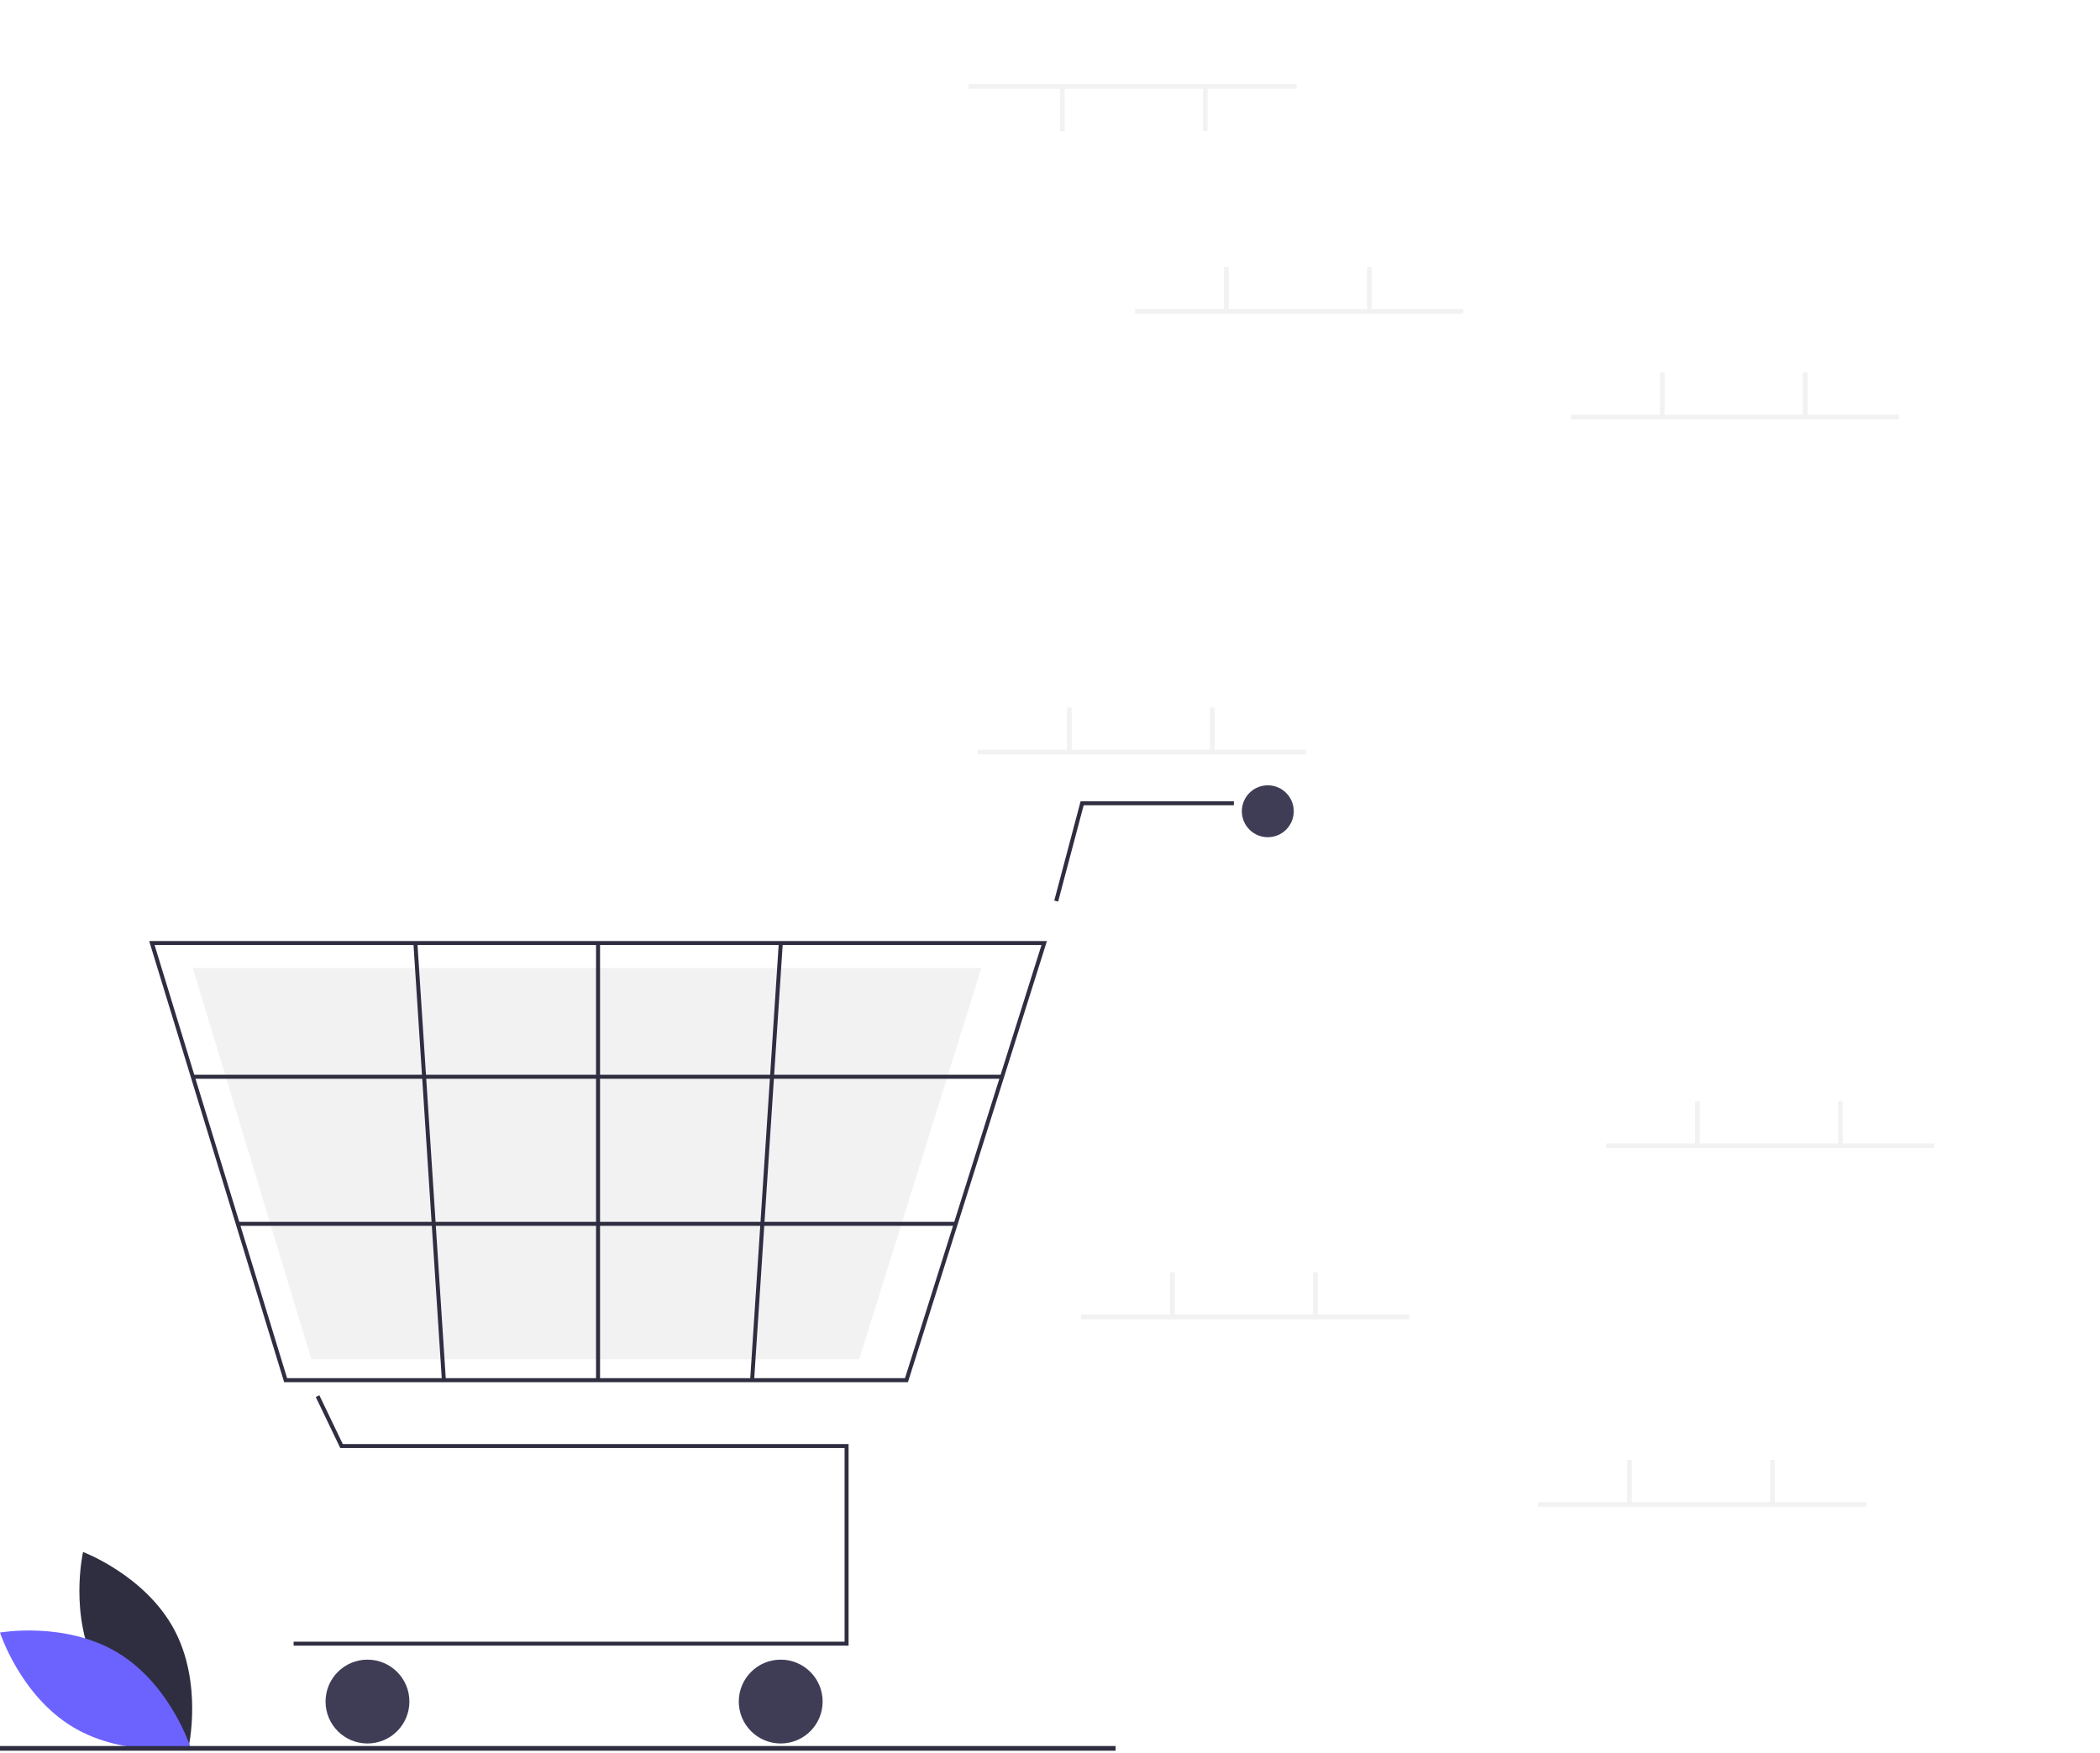 <svg xmlns="http://www.w3.org/2000/svg" data-name="Layer 1" width="896" height="747.971"
    viewBox="0 0 896 747.971" xmlns:xlink="http://www.w3.org/1999/xlink">
    <title>empty_cart</title>
    <path
        d="M193.634,788.752c12.428,23.049,38.806,32.944,38.806,32.944s6.227-27.475-6.201-50.524-38.806-32.944-38.806-32.944S181.206,765.703,193.634,788.752Z"
        transform="translate(-152 -76.014)" fill="#2f2e41" />
    <path
        d="M202.177,781.169c22.438,13.5,31.08,40.314,31.08,40.314s-27.738,4.927-50.177-8.573S152,772.596,152,772.596,179.738,767.67,202.177,781.169Z"
        transform="translate(-152 -76.014)" fill="#6c63ff" />
    <rect x="413.248" y="35.908" width="140" height="2" fill="#f2f2f2" />
    <rect x="513.249" y="37.408" width="2" height="18.5" fill="#f2f2f2" />
    <rect x="452.248" y="37.408" width="2" height="18.5" fill="#f2f2f2" />
    <rect x="484.248" y="131.908" width="140" height="2" fill="#f2f2f2" />
    <rect x="522.249" y="113.908" width="2" height="18.5" fill="#f2f2f2" />
    <rect x="583.249" y="113.908" width="2" height="18.5" fill="#f2f2f2" />
    <rect x="670.249" y="176.908" width="140" height="2" fill="#f2f2f2" />
    <rect x="708.249" y="158.908" width="2" height="18.5" fill="#f2f2f2" />
    <rect x="769.249" y="158.908" width="2" height="18.5" fill="#f2f2f2" />
    <rect x="656.249" y="640.908" width="140" height="2" fill="#f2f2f2" />
    <rect x="694.249" y="622.908" width="2" height="18.5" fill="#f2f2f2" />
    <rect x="755.249" y="622.908" width="2" height="18.5" fill="#f2f2f2" />
    <rect x="417.248" y="319.908" width="140" height="2" fill="#f2f2f2" />
    <rect x="455.248" y="301.908" width="2" height="18.5" fill="#f2f2f2" />
    <rect x="516.249" y="301.908" width="2" height="18.5" fill="#f2f2f2" />
    <rect x="461.248" y="560.908" width="140" height="2" fill="#f2f2f2" />
    <rect x="499.248" y="542.908" width="2" height="18.5" fill="#f2f2f2" />
    <rect x="560.249" y="542.908" width="2" height="18.5" fill="#f2f2f2" />
    <rect x="685.249" y="487.908" width="140" height="2" fill="#f2f2f2" />
    <rect x="723.249" y="469.908" width="2" height="18.5" fill="#f2f2f2" />
    <rect x="784.249" y="469.908" width="2" height="18.5" fill="#f2f2f2" />
    <polygon
        points="362.06 702.184 125.274 702.184 125.274 700.481 360.356 700.481 360.356 617.861 145.18 617.861 134.727 596.084 136.263 595.347 146.252 616.157 362.06 616.157 362.06 702.184"
        fill="#2f2e41" />
    <circle cx="156.789" cy="726.033" r="17.887" fill="#3f3d56" />
    <circle cx="333.101" cy="726.033" r="17.887" fill="#3f3d56" />
    <circle cx="540.927" cy="346.153" r="11.073" fill="#3f3d56" />
    <path
        d="M539.385,665.767H273.237L215.648,477.531H598.693l-.349,1.108Zm-264.889-1.704H538.136l58.234-184.83H217.951Z"
        transform="translate(-152 -76.014)" fill="#2f2e41" />
    <polygon
        points="366.61 579.958 132.842 579.958 82.26 413.015 418.701 413.015 418.395 413.998 366.61 579.958"
        fill="#f2f2f2" />
    <polygon
        points="451.465 384.7 449.818 384.263 461.059 341.894 526.448 341.894 526.448 343.598 462.37 343.598 451.465 384.7"
        fill="#2f2e41" />
    <rect x="82.258" y="458.584" width="345.293" height="1.704" fill="#2f2e41" />
    <rect x="101.459" y="521.344" width="306.319" height="1.704" fill="#2f2e41" />
    <rect x="254.314" y="402.368" width="1.704" height="186.533" fill="#2f2e41" />
    <rect x="385.557" y="570.797" width="186.929" height="1.704"
        transform="translate(-274.739 936.235) rotate(-86.249)" fill="#2f2e41" />
    <rect x="334.457" y="478.185" width="1.704" height="186.929"
        transform="translate(-188.469 -52.996) rotate(-3.729)" fill="#2f2e41" />
    <rect y="745" width="476" height="2" fill="#2f2e41" />


</svg>